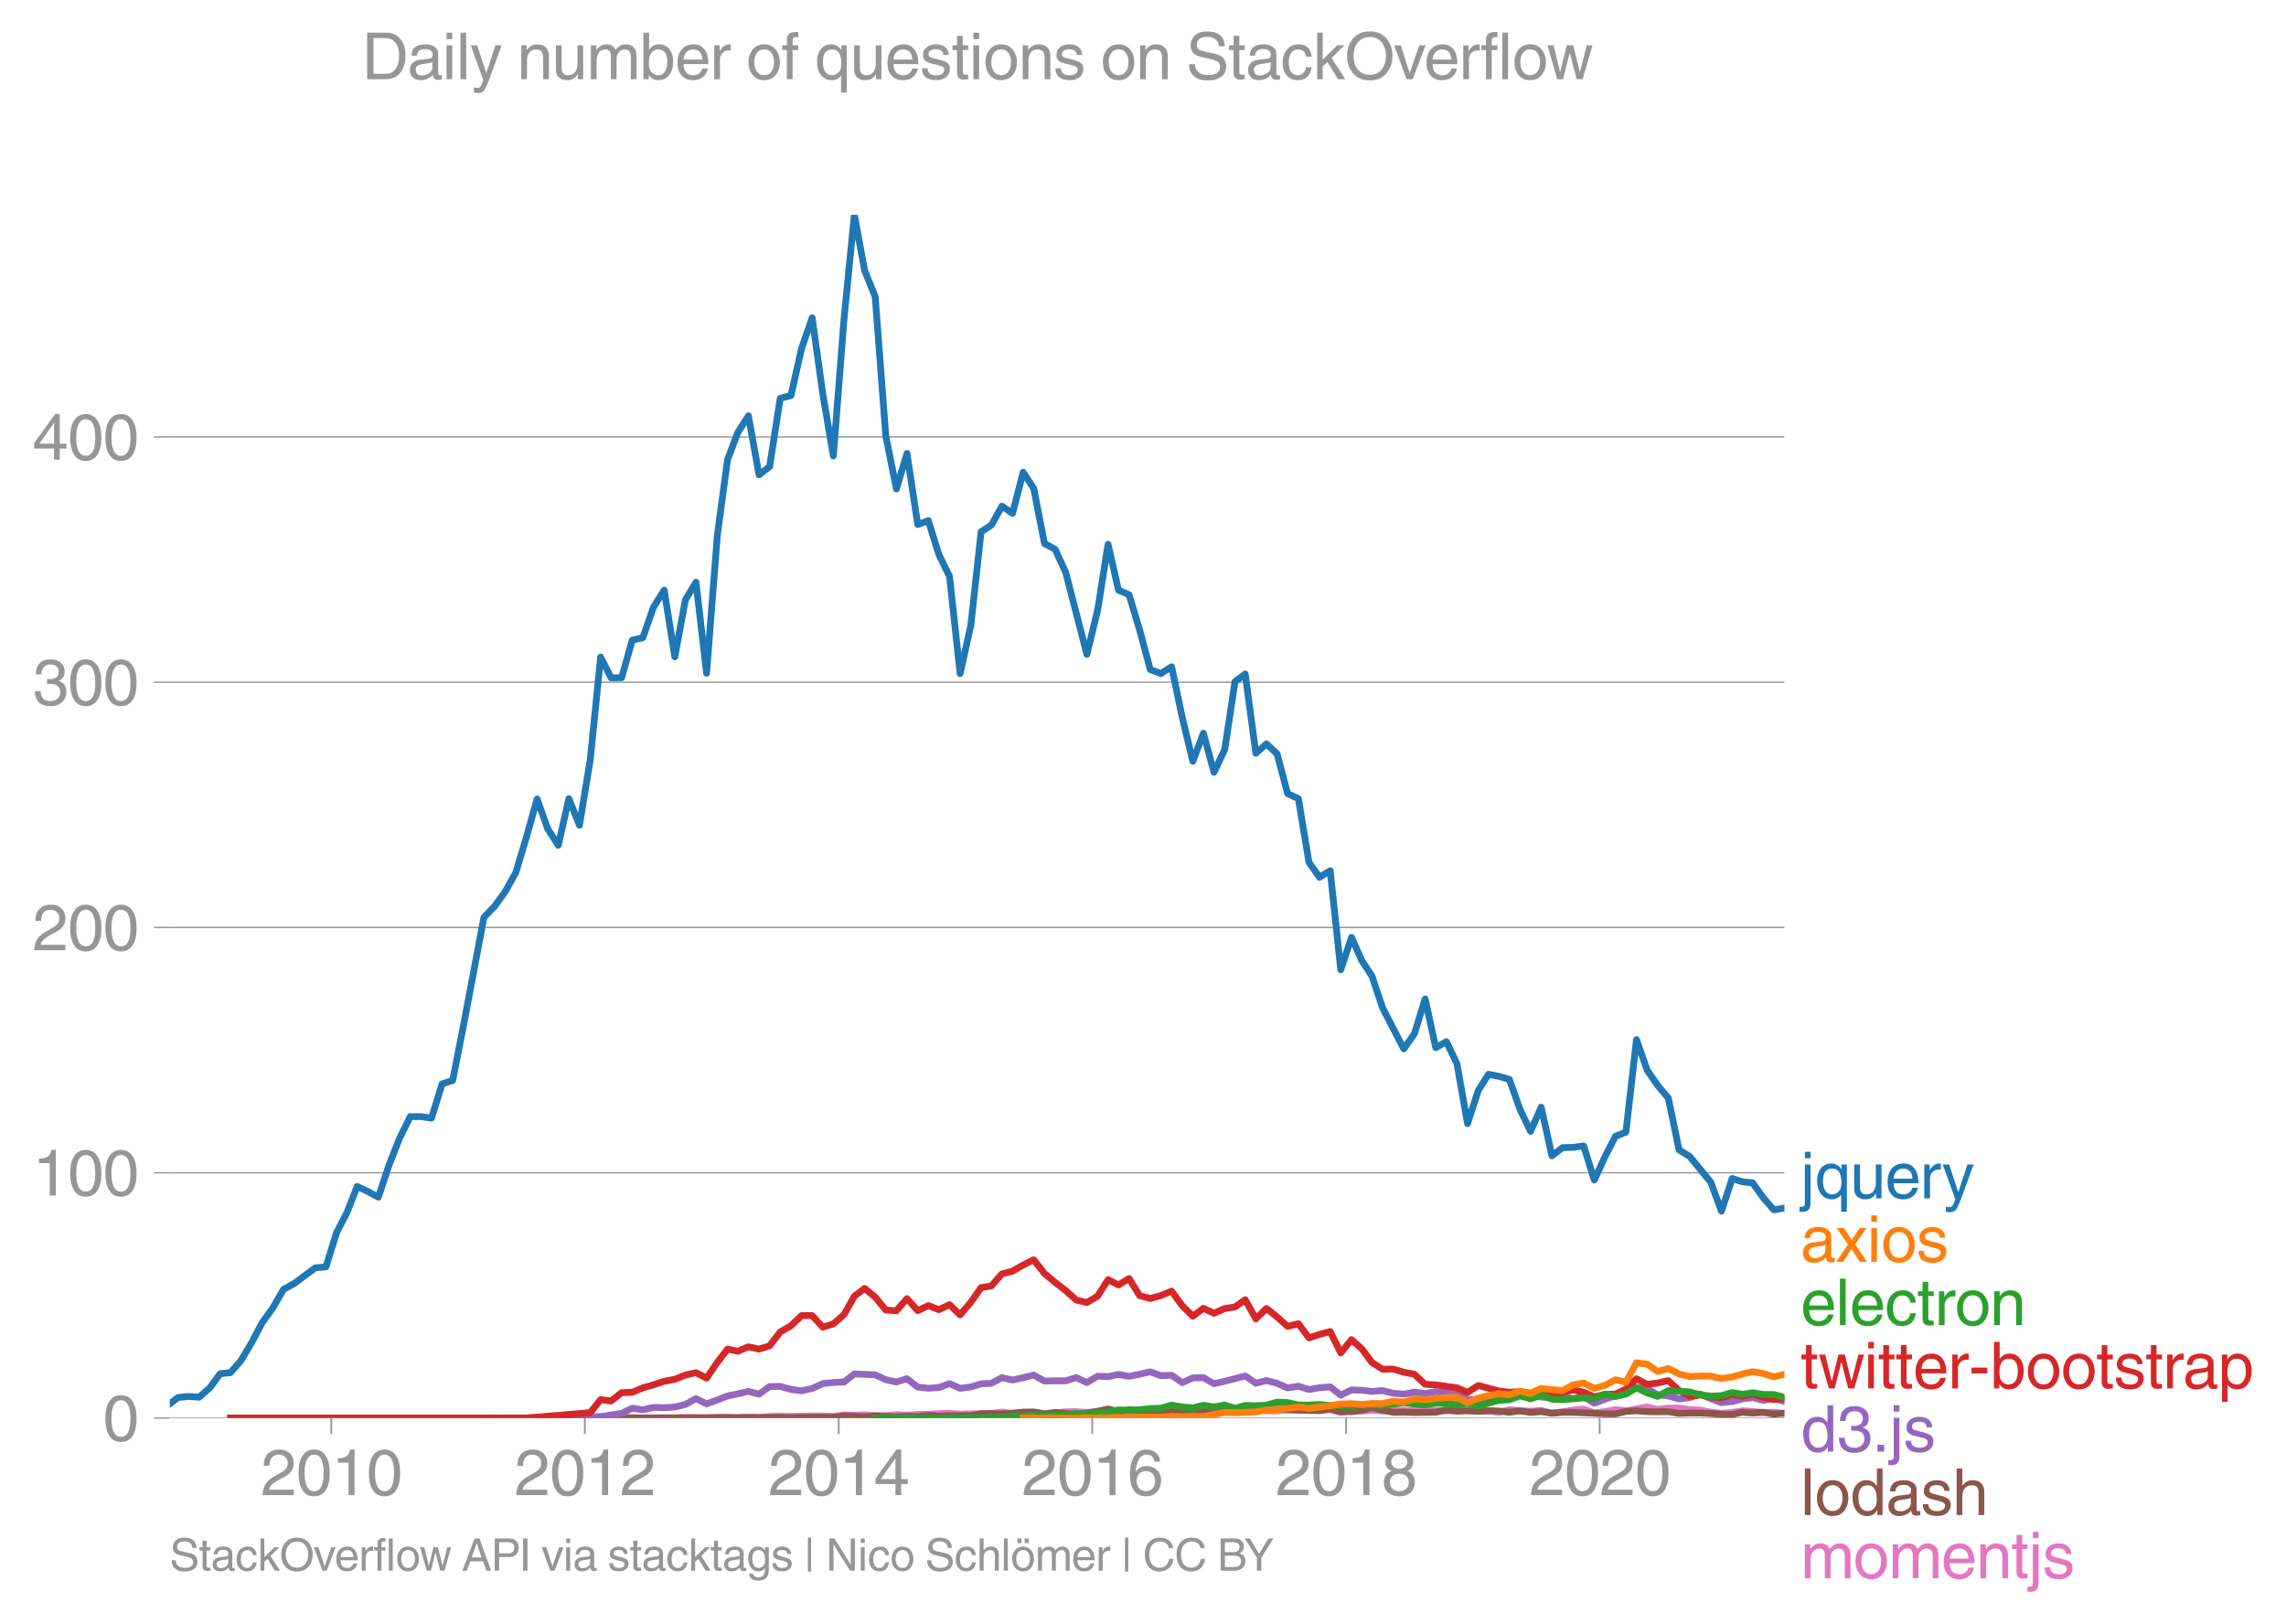 <svg height="478.947" viewBox="0 0 505.611 359.21" width="674.147" xmlns="http://www.w3.org/2000/svg" xmlns:xlink="http://www.w3.org/1999/xlink"><defs><style>*{stroke-linecap:butt;stroke-linejoin:round}</style></defs><g id="figure_1"><path d="M0 359.21h505.61V0H0z" style="fill:none" id="patch_1"/><g id="axes_1"><path d="M37.556 313.628h357.12V47.516H37.556z" style="fill:none" id="patch_2"/><path clip-path="url(#p93a9fd2df6)" d="m109.38 313.628 2.342-.017 2.343.017h9.412l2.341-.018 2.343.018h6.989l2.344-.036 2.343-.069 2.343.07 2.343-.017 2.381-.018 2.343-.002 2.345-.068 2.341-.004 2.343.04 2.381-.07 2.266-.02 2.265.142 2.344-.147 2.343.007 2.343-.133 2.343-.06 2.381.035 2.343-.066 2.345-.021 2.341.003 2.343.05 2.381-.298 2.266.082 2.265-.1 2.344.14 2.343.018 2.343-.2 2.343.112 2.381-.175 2.343-.008 2.345-.167 2.341-.068 2.343.19 2.381-.07 2.266-.021 2.265-.066 2.344-.305 2.343.34 2.343-.159 2.343.02 2.381.174 2.343-.158 2.345-.28 2.341-.027 2.343.15 2.381-.105 2.305.168 2.303-.168 2.344-.172 2.343.207 2.343.046 2.343-.256 2.381-.052 2.343.091 2.345-.126 2.34-.127 2.344.6 2.381-.49 2.266-.254 2.265.13 2.344-.148 2.343.341 2.343.02 2.343-.422 2.381.28 2.343-.11 2.345.162 2.34-.217 2.344.672 2.381-.49 2.266.111 2.265-.146 2.344.16 2.343-.142 2.343-.02 2.343.125 2.381-.228 2.343.157 2.345.088 2.341-.106 2.343-.034 2.381.21 2.266-.064 2.265.344 2.344-.62 2.343.235 2.343.091 2.343-.16 2.381.612 2.343-.289 2.345-.411 2.341-.186 2.343.798 2.381-.262 2.305-.435 2.303.242 2.344-.379 2.343-.46 2.343.55 2.343-.288 2.381-.035 2.343.36 2.345.13 2.34.43 2.344.252 2.381-.192 2.266-.346 2.265.136 2.344.24 2.343-.065 2.343.283" style="fill:none;stroke:#e377c2;stroke-linecap:square;stroke-width:1.5" id="line2d_1"/><g id="matplotlib.axis_1"><g id="xtick_1"><g id="line2d_2"><defs><path d="M0 0v3.5" id="m2c1b2563d0" style="stroke:#969696;stroke-width:.4"/></defs><use style="fill:#969696;stroke:#969696;stroke-width:.4" x="73.276" xlink:href="#m2c1b2563d0" y="313.628"/></g><g style="fill:#969696" transform="matrix(.14 0 0 -.14 57.705 330.678)" id="text_1"><defs><path d="M281 2888q0 793 409 1202 410 410 1148 410 618 0 1012-375t394-969q0-462-227-780-226-317-667-557l-775-425q-684-375-775-863h2444V0H166q25 634 275 1056t781 728l806 469q322 185 469 383t147 545q0 344-241 578-240 235-650 235-453 0-678-299-225-298-231-807H281z" id="HelveticaWorld-Regular-32" transform="scale(.016)"/><path d="M2719 2188q0 903-239 1354-239 452-702 452-453 0-697-452-243-451-243-1354 0-875 240-1340 241-464 700-464 463 0 702 448 239 449 239 1356zm603 0q0-1107-400-1709-400-601-1144-601-772 0-1156 623-384 624-384 1687 0 1090 393 1701 394 611 1147 611 744 0 1144-608t400-1704z" id="HelveticaWorld-Regular-30" transform="scale(.016)"/><path d="M2297 0h-600v3194H647v447q550 18 818 176 269 158 391 683h441V0z" id="HelveticaWorld-Regular-31" transform="scale(.016)"/></defs><use xlink:href="#HelveticaWorld-Regular-32"/><use x="55.615" xlink:href="#HelveticaWorld-Regular-30"/><use x="111.23" xlink:href="#HelveticaWorld-Regular-31"/><use x="166.846" xlink:href="#HelveticaWorld-Regular-30"/></g></g><g id="xtick_2"><use style="fill:#969696;stroke:#969696;stroke-width:.4" x="129.352" xlink:href="#m2c1b2563d0" y="313.628" id="line2d_3"/><g style="fill:#969696" transform="matrix(.14 0 0 -.14 113.781 330.678)" id="text_2"><use xlink:href="#HelveticaWorld-Regular-32"/><use x="55.615" xlink:href="#HelveticaWorld-Regular-30"/><use x="111.23" xlink:href="#HelveticaWorld-Regular-31"/><use x="166.846" xlink:href="#HelveticaWorld-Regular-32"/></g></g><g id="xtick_3"><use style="fill:#969696;stroke:#969696;stroke-width:.4" x="185.505" xlink:href="#m2c1b2563d0" y="313.628" id="line2d_4"/><g style="fill:#969696" transform="matrix(.14 0 0 -.14 169.934 330.678)" id="text_3"><defs><path d="M678 1581h1447v2041h-12L678 1581zm2010-487V0h-563v1094H159v550l2063 2856h466V1581h659v-487h-659z" id="HelveticaWorld-Regular-34" transform="scale(.016)"/></defs><use xlink:href="#HelveticaWorld-Regular-32"/><use x="55.615" xlink:href="#HelveticaWorld-Regular-30"/><use x="111.23" xlink:href="#HelveticaWorld-Regular-31"/><use x="166.846" xlink:href="#HelveticaWorld-Regular-34"/></g></g><g id="xtick_4"><use style="fill:#969696;stroke:#969696;stroke-width:.4" x="241.581" xlink:href="#m2c1b2563d0" y="313.628" id="line2d_5"/><g style="fill:#969696" transform="matrix(.14 0 0 -.14 226.01 330.678)" id="text_4"><defs><path d="M903 1381q0-440 262-719 263-278 685-278 403 0 642 284 239 285 239 748 0 403-236 675t-670 272q-422 0-672-266t-250-716zm1766 1922q-63 344-255 517-192 174-520 174-519 0-791-507-272-506-278-1159l13-12q359 553 1068 553 566 0 988-375t422-1053q0-672-400-1118-400-445-1078-445-782 0-1188 556-406 557-406 1660 0 1062 415 1734 416 672 1247 672 538 0 910-321 372-320 403-876h-550z" id="HelveticaWorld-Regular-36" transform="scale(.016)"/></defs><use xlink:href="#HelveticaWorld-Regular-32"/><use x="55.615" xlink:href="#HelveticaWorld-Regular-30"/><use x="111.23" xlink:href="#HelveticaWorld-Regular-31"/><use x="166.846" xlink:href="#HelveticaWorld-Regular-36"/></g></g><g id="xtick_5"><use style="fill:#969696;stroke:#969696;stroke-width:.4" x="297.733" xlink:href="#m2c1b2563d0" y="313.628" id="line2d_6"/><g style="fill:#969696" transform="matrix(.14 0 0 -.14 282.163 330.678)" id="text_5"><defs><path d="M1766 2597q347 0 573 198 227 199 227 527 0 294-218 483-217 189-620 189-359 0-555-199-195-198-195-504 0-328 244-511t544-183zm6-484q-434 0-681-241t-247-591q0-403 250-650t712-247q410 0 655 247t245 657q0 350-245 587-245 238-689 238zm1378 1228q0-678-578-947 397-178 567-471 170-292 170-623 0-641-413-1032-412-390-1112-390-612 0-1076 336T244 1306q0 763 762 1082-609 243-609 875 0 531 361 884t1001 353q641 0 1016-333t375-826z" id="HelveticaWorld-Regular-38" transform="scale(.016)"/></defs><use xlink:href="#HelveticaWorld-Regular-32"/><use x="55.615" xlink:href="#HelveticaWorld-Regular-30"/><use x="111.23" xlink:href="#HelveticaWorld-Regular-31"/><use x="166.846" xlink:href="#HelveticaWorld-Regular-38"/></g></g><g id="xtick_6"><use style="fill:#969696;stroke:#969696;stroke-width:.4" x="353.81" xlink:href="#m2c1b2563d0" y="313.628" id="line2d_7"/><g style="fill:#969696" transform="matrix(.14 0 0 -.14 338.239 330.678)" id="text_6"><use xlink:href="#HelveticaWorld-Regular-32"/><use x="55.615" xlink:href="#HelveticaWorld-Regular-30"/><use x="111.23" xlink:href="#HelveticaWorld-Regular-32"/><use x="166.846" xlink:href="#HelveticaWorld-Regular-30"/></g></g></g><g id="matplotlib.axis_2"><g id="ytick_1"><path clip-path="url(#p93a9fd2df6)" d="M37.556 313.628h357.12" style="fill:none;stroke:#969696;stroke-linecap:square;stroke-width:.3" id="line2d_8"/><g id="line2d_9"><defs><path d="M0 0h-3.5" id="m4deb9cdf48" style="stroke:#969696;stroke-width:.3"/></defs><use style="fill:#969696;stroke:#969696;stroke-width:.3" x="37.556" xlink:href="#m4deb9cdf48" y="313.628"/></g><use xlink:href="#HelveticaWorld-Regular-30" style="fill:#969696" transform="matrix(.14 0 0 -.14 22.77 318.653)" id="text_7"/></g><g id="ytick_2"><path clip-path="url(#p93a9fd2df6)" d="M37.556 259.383h357.12" style="fill:none;stroke:#969696;stroke-linecap:square;stroke-width:.3" id="line2d_10"/><use style="fill:#969696;stroke:#969696;stroke-width:.3" x="37.556" xlink:href="#m4deb9cdf48" y="259.383" id="line2d_11"/><g style="fill:#969696" transform="matrix(.14 0 0 -.14 7.2 264.408)" id="text_8"><use xlink:href="#HelveticaWorld-Regular-31"/><use x="55.615" xlink:href="#HelveticaWorld-Regular-30"/><use x="111.23" xlink:href="#HelveticaWorld-Regular-30"/></g></g><g id="ytick_3"><path clip-path="url(#p93a9fd2df6)" d="M37.556 205.138h357.12" style="fill:none;stroke:#969696;stroke-linecap:square;stroke-width:.3" id="line2d_12"/><use style="fill:#969696;stroke:#969696;stroke-width:.3" x="37.556" xlink:href="#m4deb9cdf48" y="205.138" id="line2d_13"/><g style="fill:#969696" transform="matrix(.14 0 0 -.14 7.2 210.162)" id="text_9"><use xlink:href="#HelveticaWorld-Regular-32"/><use x="55.615" xlink:href="#HelveticaWorld-Regular-30"/><use x="111.23" xlink:href="#HelveticaWorld-Regular-30"/></g></g><g id="ytick_4"><path clip-path="url(#p93a9fd2df6)" d="M37.556 150.892h357.12" style="fill:none;stroke:#969696;stroke-linecap:square;stroke-width:.3" id="line2d_14"/><use style="fill:#969696;stroke:#969696;stroke-width:.3" x="37.556" xlink:href="#m4deb9cdf48" y="150.892" id="line2d_15"/><g style="fill:#969696" transform="matrix(.14 0 0 -.14 7.2 155.917)" id="text_10"><defs><path d="M1434 2559q141-12 294-12 397 0 626 183 230 183 230 554 0 300-214 505t-617 205q-447 0-655-263-207-262-220-703H325q0 703 369 1087 369 385 1084 385 635 0 1013-327 378-326 378-857 0-685-578-928v-13q750-256 750-1050 0-634-422-1041-422-406-1197-406-634 0-1044 333-409 333-459 1164h581q13-519 256-755 244-236 703-236 444 0 713 247t269 622q0 410-257 619-256 209-793 209-128 0-257-6v484z" id="HelveticaWorld-Regular-33" transform="scale(.016)"/></defs><use xlink:href="#HelveticaWorld-Regular-33"/><use x="55.615" xlink:href="#HelveticaWorld-Regular-30"/><use x="111.23" xlink:href="#HelveticaWorld-Regular-30"/></g></g><g id="ytick_5"><path clip-path="url(#p93a9fd2df6)" d="M37.556 96.647h357.12" style="fill:none;stroke:#969696;stroke-linecap:square;stroke-width:.3" id="line2d_16"/><use style="fill:#969696;stroke:#969696;stroke-width:.3" x="37.556" xlink:href="#m4deb9cdf48" y="96.647" id="line2d_17"/><g style="fill:#969696" transform="matrix(.14 0 0 -.14 7.2 101.672)" id="text_11"><use xlink:href="#HelveticaWorld-Regular-34"/><use x="55.615" xlink:href="#HelveticaWorld-Regular-30"/><use x="111.23" xlink:href="#HelveticaWorld-Regular-30"/></g></g></g><path clip-path="url(#p93a9fd2df6)" d="m125.818 313.628 2.343-.017h2.381l2.305.017h16.4l2.345-.017 2.341.017 2.343-.017 2.381-.053 2.266-.007 2.265-.01 2.344-.021 2.343.09 2.343-.108 2.343.021 2.381.018 2.343-.04 2.345.005 2.341-.04 2.343.022 2.381-.332 2.266.104 2.265.123 2.344-.207 2.343.137 2.343.026 2.343-.096 2.381.053 2.343-.246 2.345.158 2.341-.086 2.343.034 2.381-.053 2.266-.424 2.265-.048 2.344.13 2.343-.2 2.343-.235 2.343-.045 2.381.437 2.343-.32 2.345.215 2.341.256 2.343-.29 2.381-.456 2.305-.496 2.303.584 2.344-.409 2.343.234 2.343-.162 2.343.337 2.381-.193 2.343.11 2.345-.162 2.34-.11 2.344.162 2.381.193 2.266-.462 2.265-.046 2.344.171 2.343-.1 2.343-.099 2.343.168h2.381l2.343.104 2.345.036 2.34-.38 2.344.59 2.381.035 2.266-.285 2.265-.625 2.344.592 2.343.458 2.343-.042 2.343.095 2.381-.035 2.343-.042 2.345-.5 2.341.283 2.343-.091 2.381.122 2.266-.138 2.265.068 2.344.275 2.343-.327 2.343.363 2.343-.188 2.381.367 2.343-.215 2.345.023 2.341.085 2.343.125 2.381.105 2.305.01 2.303-.535 2.344-.139 2.343.191 2.343.026 2.343-.026 2.381.385 2.343-.088h2.345l2.34.109 2.344.172 2.381.035 2.266-.491 2.265.193 2.344-.18 2.343.408 2.343-.228" style="fill:none;stroke:#8c564b;stroke-linecap:square;stroke-width:1.5" id="line2d_18"/><path clip-path="url(#p93a9fd2df6)" d="m107.035 313.628 2.344-.018 2.343.018 2.343-.018h2.343l2.381-.07 2.343-.02 2.345-.032 2.341-.095 2.343-.062 2.381.017 2.305-.038 2.303-.364 2.344-.348 2.343-1.14 2.343.362 2.343-.554 2.381.07 2.343-.13 2.345-.587 2.341-1.276 2.343 1.153 2.381-.857 2.266-.893 2.265-.472 2.344-.54 2.343.61 2.343-1.677 2.343-.038 2.381.682 2.343.278 2.345-.488 2.341-1.067 2.343-.263 2.381-.122 2.266-1.766 2.265.086 2.344.112 2.343 1.06 2.343.531 2.343-.74 2.381 1.854 2.343.26 2.345-.155 2.341-.875 2.343 1.05 2.381-.315 2.266-.678 2.265-.127 2.344-1.25 2.343.533 2.343-.515 2.343-.587 2.381 1.33 2.343-.056 2.345.003 2.341-.726 2.343 1.11 2.381-1.416 2.305.11 2.303-.495 2.344.438 2.343-.49 2.343-.523 2.343.855 2.381-.088 2.343 1.62 2.345-1.042 2.34-.061 2.344 1.338 2.381-.525 2.266-.599 2.265-.59 2.344 1.605 2.343-.591 2.343.61 2.343 1.035 2.381-.385 2.343.724 2.345-.392 2.34-.187 2.344 1.832 2.381-1.155 2.266.07 2.265.263 2.344-.196 2.343.598 2.343.197 2.343-.424 2.381.297 2.343-.415 2.345.188 2.341.264 2.343 1.24 2.381.106 2.266-.451 2.265.276 2.344-.502 2.343-.776 2.343.613 2.343.192 2.381.298 2.343-.4 2.345.487 2.341-.414 2.343 1.429 2.381-.892 2.305-.793 2.303-.87 2.344-.953 2.343.288 2.343 1.339 2.343.271 2.381.665 2.343-.285 2.345-.782 2.34 1.017 2.344.855 2.381-.227 2.266-.584 2.265-.291 2.344.627 2.343-.505 2.343.74" style="fill:none;stroke:#9467bd;stroke-linecap:square;stroke-width:1.5" id="line2d_19"/><g style="fill:#1f77b4" transform="matrix(.14 0 0 -.14 398.247 265.043)" id="text_12"><defs><path d="M984 3956H422v638h562v-638zm0-4450q0-478-227-664-226-186-629-186-115 0-237 19v487H38q237 0 310 71 74 70 74 339v3775h562V-494z" id="HelveticaWorld-Regular-6a" transform="scale(.016)"/><path d="M2656 1516q0 712-224 1067-223 355-679 355-440 0-678-288-237-287-237-966 0-603 240-948 241-345 663-345 372 0 643 281 272 281 272 844zm538-2841h-563V353h-12Q2297-97 1728-97q-703 0-1088 522-384 522-384 1347 0 731 378 1201 379 471 1016 471 634 0 1000-569h13v472h531v-4672z" id="HelveticaWorld-Regular-71" transform="scale(.016)"/><path d="M391 3347h562V1125q0-369 167-552 168-182 480-182 434 0 678 307 244 308 244 805v1844h562V0h-531v488l-12 12Q2222-97 1478-97q-481 0-784 262-303 263-303 776v2406z" id="HelveticaWorld-Regular-75" transform="scale(.016)"/><path d="M2719 1941q-44 543-288 770-243 227-647 227-409 0-661-288-251-287-267-709h1863zm537-891q-93-519-509-859-366-288-963-294-703 6-1116 461-412 455-412 1223 0 882 425 1372 425 491 1182 491 678 0 1059-507 381-506 381-1446H856q0-525 244-813 244-287 731-287 344 0 591 207 247 208 272 452h562z" id="HelveticaWorld-Regular-65" transform="scale(.016)"/><path d="M984 0H422v3347h531v-556h13q365 653 940 653 91 0 147-19v-584h-209q-378 0-619-257-241-256-241-637V0z" id="HelveticaWorld-Regular-72" transform="scale(.016)"/><path d="M2497 3347h612L1913 63q-32-88-63-166-272-725-469-995-197-271-637-271-231 0-378 50v513q159-57 350-57 206 0 301 130 96 130 283 636L56 3347h635l897-2725h12l897 2725z" id="HelveticaWorld-Regular-79" transform="scale(.016)"/></defs><use xlink:href="#HelveticaWorld-Regular-6a"/><use x="22.021" xlink:href="#HelveticaWorld-Regular-71"/><use x="78.516" xlink:href="#HelveticaWorld-Regular-75"/><use x="133.301" xlink:href="#HelveticaWorld-Regular-65"/><use x="188.721" xlink:href="#HelveticaWorld-Regular-72"/><use x="223.664" xlink:href="#HelveticaWorld-Regular-79"/></g><g style="fill:#ff7f0e" transform="matrix(.14 0 0 -.14 398.247 279.09)" id="text_13"><defs><path d="M2456 1709q-62-65-245-106-183-40-683-106-369-44-542-182-173-137-173-362 0-275 146-428 147-153 469-153 403 0 715 229 313 230 313 558v550zM397 2328q19 566 367 841 349 275 1014 275 531 0 890-241 360-240 360-694V581q0-197 178-197 72 0 185 25V0q-153-63-319-63-288 0-429 123-140 124-146 387Q2016-97 1288-97q-475 0-763 269-287 269-287 700 0 441 250 712 250 272 728 329l993 121q269 41 269 397 0 263-195 403-195 141-592 141-353 0-543-156-189-156-226-491H397z" id="HelveticaWorld-Regular-61" transform="scale(.016)"/><path d="M3138 0h-725l-825 1259L781 0H72l1169 1722L128 3347h716l775-1178 781 1178h684L1959 1722 3138 0z" id="HelveticaWorld-Regular-78" transform="scale(.016)"/><path d="M422 3956v638h562v-638H422zM984 0H422v3347h562V0z" id="HelveticaWorld-Regular-69" transform="scale(.016)"/><path d="M813 1678q0-559 253-920t718-361q482 0 732 378t250 903q0 531-250 901-250 371-732 371-446 0-709-349-262-348-262-923zm-575 0q0 747 415 1256 416 510 1131 510 732 0 1144-516 413-515 413-1250 0-737-410-1256Q2522-97 1784-97q-709 0-1128 503-418 503-418 1272z" id="HelveticaWorld-Regular-6f" transform="scale(.016)"/><path d="M2309 2394q-12 300-214 431-201 131-579 131-275 0-471-122-195-121-195-350 0-181 115-267 116-86 501-183l556-140q506-128 723-327 218-198 218-554 0-494-361-802T1638-97Q934-97 573 195q-360 293-367 880h544q13-347 230-516 217-168 651-168 353 0 561 140 208 141 208 391 0 178-135 284-134 107-531 197l-653 160q-397 100-586 298t-189 514q0 494 353 781 354 288 922 288 607 0 930-296 323-295 342-754h-544z" id="HelveticaWorld-Regular-73" transform="scale(.016)"/></defs><use xlink:href="#HelveticaWorld-Regular-61"/><use x="54.932" xlink:href="#HelveticaWorld-Regular-78"/><use x="104.932" xlink:href="#HelveticaWorld-Regular-69"/><use x="126.953" xlink:href="#HelveticaWorld-Regular-6f"/><use x="182.861" xlink:href="#HelveticaWorld-Regular-73"/></g><g style="fill:#2ca02c" transform="matrix(.14 0 0 -.14 398.247 293.09)" id="text_14"><defs><path d="M984 0H422v4594h562V0z" id="HelveticaWorld-Regular-6c" transform="scale(.016)"/><path d="M2534 2222q-121 716-793 716-416 0-669-333t-253-927q0-647 234-967 235-320 681-320 300 0 519 220t281 573h544q-84-621-439-951T1722-97q-659 0-1081 451-422 452-422 1227 0 850 422 1356 422 507 1184 507 556 0 886-333t367-889h-544z" id="HelveticaWorld-Regular-63" transform="scale(.016)"/><path d="M1100 2881V703q0-128 70-195 71-67 252-67h216V0q-307-44-422-44-353 0-516 169-162 169-162 547v2209H84v466h454v934h562v-934h538v-466h-538z" id="HelveticaWorld-Regular-74" transform="scale(.016)"/><path d="M3150 0h-566v2059q0 475-166 677-165 202-549 202-378 0-632-288-253-287-253-825V0H422v3347h531v-472h13q397 569 1012 569 569 0 870-302 302-301 302-864V0z" id="HelveticaWorld-Regular-6e" transform="scale(.016)"/></defs><use xlink:href="#HelveticaWorld-Regular-65"/><use x="55.42" xlink:href="#HelveticaWorld-Regular-6c"/><use x="77.441" xlink:href="#HelveticaWorld-Regular-65"/><use x="132.861" xlink:href="#HelveticaWorld-Regular-63"/><use x="184.131" xlink:href="#HelveticaWorld-Regular-74"/><use x="211.816" xlink:href="#HelveticaWorld-Regular-72"/><use x="243.385" xlink:href="#HelveticaWorld-Regular-6f"/><use x="299.293" xlink:href="#HelveticaWorld-Regular-6e"/></g><g style="fill:#d62728" transform="matrix(.14 0 0 -.14 398.247 307.09)" id="text_15"><defs><path d="M1638 0h-575L97 3347h606l641-2631h12l647 2631h635l653-2631h12l678 2631h557L3572 0h-591l-678 2591h-12L1638 0z" id="HelveticaWorld-Regular-77" transform="scale(.016)"/><path d="M1850 1484H281v575h1569v-575z" id="HelveticaWorld-Regular-2d" transform="scale(.016)"/><path d="M2778 1684q0 672-238 963-237 291-677 291-447-7-676-349-228-342-228-989 0-659 275-934t641-275q416 0 659 342 244 342 244 951zM422 0v4594h562V2925h13q359 519 969 519 625 0 1009-464t384-1208q0-838-388-1354Q2584-97 1888-97q-613 0-922 513h-13V0H422z" id="HelveticaWorld-Regular-62" transform="scale(.016)"/><path d="M959 1516q0-538 262-832 263-293 654-293 428 0 665 348 238 349 238 945 0 654-228 954t-687 300q-447 0-676-352-228-352-228-1070zM422 3347h531v-472h13q359 569 1000 569 647 0 1020-471 373-470 373-1201 0-819-381-1344T1888-97q-582 0-891 450h-13v-1678H422v4672z" id="HelveticaWorld-Regular-70" transform="scale(.016)"/></defs><use xlink:href="#HelveticaWorld-Regular-74"/><use x="27.686" xlink:href="#HelveticaWorld-Regular-77"/><use x="100.098" xlink:href="#HelveticaWorld-Regular-69"/><use x="122.119" xlink:href="#HelveticaWorld-Regular-74"/><use x="149.805" xlink:href="#HelveticaWorld-Regular-74"/><use x="177.49" xlink:href="#HelveticaWorld-Regular-65"/><use x="232.91" xlink:href="#HelveticaWorld-Regular-72"/><use x="265.479" xlink:href="#HelveticaWorld-Regular-2d"/><use x="298.779" xlink:href="#HelveticaWorld-Regular-62"/><use x="355.273" xlink:href="#HelveticaWorld-Regular-6f"/><use x="411.182" xlink:href="#HelveticaWorld-Regular-6f"/><use x="467.09" xlink:href="#HelveticaWorld-Regular-74"/><use x="494.775" xlink:href="#HelveticaWorld-Regular-73"/><use x="544.775" xlink:href="#HelveticaWorld-Regular-74"/><use x="572.461" xlink:href="#HelveticaWorld-Regular-72"/><use x="604.029" xlink:href="#HelveticaWorld-Regular-61"/><use x="658.961" xlink:href="#HelveticaWorld-Regular-70"/></g><g style="fill:#9467bd" transform="matrix(.14 0 0 -.14 398.247 321.07)" id="text_16"><defs><path d="M838 1684q0-621 246-957 247-336 657-336 390 0 652 287 263 288 263 838 0 706-224 1064-223 358-679 358-434 0-675-285-240-284-240-969zM3225 0h-531v459h-13Q2363-97 1716-97q-697 0-1079 531-381 532-381 1338 0 744 378 1208 379 464 1016 464 628 0 1000-569l13 38v1681h562V0z" id="HelveticaWorld-Regular-64" transform="scale(.016)"/><path d="M1222 0H556v678h666V0z" id="HelveticaWorld-Regular-2e" transform="scale(.016)"/></defs><use xlink:href="#HelveticaWorld-Regular-64"/><use x="56.982" xlink:href="#HelveticaWorld-Regular-33"/><use x="112.598" xlink:href="#HelveticaWorld-Regular-2e"/><use x="140.381" xlink:href="#HelveticaWorld-Regular-6a"/><use x="162.402" xlink:href="#HelveticaWorld-Regular-73"/></g><g style="fill:#8c564b" transform="matrix(.14 0 0 -.14 398.247 335.09)" id="text_17"><defs><path d="M3150 0h-566v2188q0 403-156 576-156 174-509 174-435 0-685-282-250-281-250-831V0H422v4594h562V2900h13q384 544 981 544 550 0 861-288 311-287 311-878V0z" id="HelveticaWorld-Regular-68" transform="scale(.016)"/></defs><use xlink:href="#HelveticaWorld-Regular-6c"/><use x="22.021" xlink:href="#HelveticaWorld-Regular-6f"/><use x="77.93" xlink:href="#HelveticaWorld-Regular-64"/><use x="134.912" xlink:href="#HelveticaWorld-Regular-61"/><use x="189.844" xlink:href="#HelveticaWorld-Regular-73"/><use x="239.844" xlink:href="#HelveticaWorld-Regular-68"/></g><g style="fill:#e377c2" transform="matrix(.14 0 0 -.14 398.247 349.07)" id="text_18"><defs><path d="M422 3347h531v-472h13q378 569 1012 569 628 0 891-544 240 294 465 419t557 125q434 0 735-285 302-284 302-843V0h-562v2163q0 390-147 582-147 193-475 193-331 0-560-269-228-269-228-628V0h-562v2316q0 290-135 456-134 166-390 166-403 0-644-300t-241-813V0H422v3347z" id="HelveticaWorld-Regular-6d" transform="scale(.016)"/></defs><use xlink:href="#HelveticaWorld-Regular-6d"/><use x="83.008" xlink:href="#HelveticaWorld-Regular-6f"/><use x="138.916" xlink:href="#HelveticaWorld-Regular-6d"/><use x="221.924" xlink:href="#HelveticaWorld-Regular-65"/><use x="277.344" xlink:href="#HelveticaWorld-Regular-6e"/><use x="332.52" xlink:href="#HelveticaWorld-Regular-74"/><use x="360.205" xlink:href="#HelveticaWorld-Regular-6a"/><use x="382.227" xlink:href="#HelveticaWorld-Regular-73"/></g><g style="fill:#969696" transform="matrix(.097 0 0 -.097 37.556 347.399)" id="text_19"><defs><path d="M3225 3250q-19 438-327 686-307 248-810 248-507 0-779-208-271-207-271-598 0-209 118-359 119-150 425-222l1313-300q531-116 787-440 257-323 257-788 0-681-500-1036T2138-122q-610 0-962 156-351 157-623 497-272 341-272 953h582q0-512 340-794 341-281 928-281 569 0 886 202t317 573q0 338-189 505t-739 295l-990 232q-494 112-738 392t-244 689q0 619 417 1019 418 400 1165 400 843 0 1301-352 458-351 492-1114h-584z" id="HelveticaWorld-Regular-53" transform="scale(.016)"/><path d="M3200 0h-722L1434 1691l-468-422V0H422v4594h544V1931l1440 1416h716L1844 2100 3200 0z" id="HelveticaWorld-Regular-6b" transform="scale(.016)"/><path d="M4091 2297q0 806-427 1337-426 532-1173 532-738 0-1169-532-431-531-431-1337 0-831 437-1350 438-519 1163-519 709 0 1154 506 446 507 446 1363zm637 0q0-1028-594-1724-593-695-1643-695-1057 0-1649 695-592 696-592 1724 0 1031 592 1725t1649 694q1081 0 1659-707 578-706 578-1712z" id="HelveticaWorld-Regular-4f" transform="scale(.016)"/><path d="M2522 3347h616L1863 0h-604L38 3347h653l872-2725h12l947 2725z" id="HelveticaWorld-Regular-76" transform="scale(.016)"/><path d="M1100 2881V0H538v2881H78v466h460v575q0 378 229 557 230 180 642 180 141 0 254-12v-506q-100 12-229 12-187 0-261-92-73-92-73-298v-416h563v-466h-563z" id="HelveticaWorld-Regular-66" transform="scale(.016)"/><path d="m2816 1888-678 2021h-13l-737-2021h1428zm-1619-550L716 0H78l1728 4594h703L4172 0h-678l-453 1338H1197z" id="HelveticaWorld-Regular-41" transform="scale(.016)"/><path d="M1141 2472h1234q466 0 700 204 234 205 234 621 0 372-225 569t-684 197H1141V2472zm0-2472H519v4594h2065q616 0 991-358t375-933q0-597-363-980-362-382-1003-382H1141V0z" id="HelveticaWorld-Regular-50" transform="scale(.016)"/><path d="M1141 0H519v4594h622V0z" id="HelveticaWorld-Regular-49" transform="scale(.016)"/><path d="M831 1684q0-615 244-954t659-339q404 0 660 293 256 294 256 832 0 706-224 1064-223 358-679 358-459 0-688-305-228-305-228-949zM3188 191q0-807-388-1203-387-397-1169-397-562 0-895 259T353-409h563q43-244 226-388t530-144q472 0 712 254 241 253 241 821v238h-12Q2297-97 1722-97q-716 0-1094 528T250 1772q0 744 381 1208 382 464 1013 464 634 0 1000-569h12v472h532V191z" id="HelveticaWorld-Regular-67" transform="scale(.016)"/><path d="M603 4716h466V-122H603v4838z" id="HelveticaWorld-Regular-7c" transform="scale(.016)"/><path d="M3559 4594h600V0h-690L1125 3713h-12V0H519v4594h728L3547 884h12v3710z" id="HelveticaWorld-Regular-4e" transform="scale(.016)"/><path d="M813 1678q0-559 253-920t718-361q482 0 732 378t250 903q0 531-250 901-250 371-732 371-446 0-709-349-262-348-262-923zm-575 0q0 747 415 1256 416 510 1131 510 732 0 1144-516 413-515 413-1250 0-737-410-1256Q2522-97 1784-97q-709 0-1128 503-418 503-418 1272zm2351 2266h-575v650h575v-650zm-1038 0H976v650h575v-650z" id="HelveticaWorld-Regular-f6" transform="scale(.016)"/><path d="M3713 3213q-104 468-434 710-329 243-854 243-678 0-1091-493-412-492-412-1329 0-969 390-1443 391-473 1132-473 487 0 838 323 352 324 474 940h603q-121-885-671-1349T2350-122q-941 0-1505 647T281 2322q0 1109 589 1751 589 643 1555 643 800 0 1297-413 497-412 591-1090h-600z" id="HelveticaWorld-Regular-43" transform="scale(.016)"/><path d="M519 4594h2015q594 0 947-322t353-834q0-310-155-565-154-254-460-395 428-162 629-431 202-269 202-691 0-593-428-975Q3194 0 2491 0H519v4594zm612-4063h1325q488 0 731 226 244 227 244 612 0 390-272 582-271 193-803 193H1131V531zm0 2119h1128q494 0 724 179 230 180 230 562 0 328-218 500-217 172-729 172H1131V2650z" id="HelveticaWorld-Regular-42" transform="scale(.016)"/><path d="M2388 0h-622v1850L31 4594h725l1319-2206 1316 2206h731L2388 1850V0z" id="HelveticaWorld-Regular-59" transform="scale(.016)"/></defs><use xlink:href="#HelveticaWorld-Regular-53"/><use x="66.211" xlink:href="#HelveticaWorld-Regular-74"/><use x="93.896" xlink:href="#HelveticaWorld-Regular-61"/><use x="148.828" xlink:href="#HelveticaWorld-Regular-63"/><use x="200.098" xlink:href="#HelveticaWorld-Regular-6b"/><use x="250.098" xlink:href="#HelveticaWorld-Regular-4f"/><use x="327.881" xlink:href="#HelveticaWorld-Regular-76"/><use x="375.49" xlink:href="#HelveticaWorld-Regular-65"/><use x="430.91" xlink:href="#HelveticaWorld-Regular-72"/><use x="464.979" xlink:href="#HelveticaWorld-Regular-66"/><use x="492.664" xlink:href="#HelveticaWorld-Regular-6c"/><use x="514.686" xlink:href="#HelveticaWorld-Regular-6f"/><use x="569.094" xlink:href="#HelveticaWorld-Regular-77"/><use x="641.506" xlink:href="#HelveticaWorld-Regular-20"/><use x="665.92" xlink:href="#HelveticaWorld-Regular-41"/><use x="732.619" xlink:href="#HelveticaWorld-Regular-50"/><use x="797.268" xlink:href="#HelveticaWorld-Regular-49"/><use x="823.049" xlink:href="#HelveticaWorld-Regular-20"/><use x="847.463" xlink:href="#HelveticaWorld-Regular-76"/><use x="897.072" xlink:href="#HelveticaWorld-Regular-69"/><use x="919.094" xlink:href="#HelveticaWorld-Regular-61"/><use x="974.025" xlink:href="#HelveticaWorld-Regular-20"/><use x="998.439" xlink:href="#HelveticaWorld-Regular-73"/><use x="1048.439" xlink:href="#HelveticaWorld-Regular-74"/><use x="1076.125" xlink:href="#HelveticaWorld-Regular-61"/><use x="1131.057" xlink:href="#HelveticaWorld-Regular-63"/><use x="1182.326" xlink:href="#HelveticaWorld-Regular-6b"/><use x="1232.326" xlink:href="#HelveticaWorld-Regular-74"/><use x="1260.012" xlink:href="#HelveticaWorld-Regular-61"/><use x="1314.943" xlink:href="#HelveticaWorld-Regular-67"/><use x="1370.852" xlink:href="#HelveticaWorld-Regular-73"/><use x="1420.852" xlink:href="#HelveticaWorld-Regular-20"/><use x="1445.266" xlink:href="#HelveticaWorld-Regular-7c"/><use x="1471.242" xlink:href="#HelveticaWorld-Regular-20"/><use x="1495.656" xlink:href="#HelveticaWorld-Regular-4e"/><use x="1568.752" xlink:href="#HelveticaWorld-Regular-69"/><use x="1590.773" xlink:href="#HelveticaWorld-Regular-63"/><use x="1642.043" xlink:href="#HelveticaWorld-Regular-6f"/><use x="1697.951" xlink:href="#HelveticaWorld-Regular-20"/><use x="1722.365" xlink:href="#HelveticaWorld-Regular-53"/><use x="1788.576" xlink:href="#HelveticaWorld-Regular-63"/><use x="1839.846" xlink:href="#HelveticaWorld-Regular-68"/><use x="1895.021" xlink:href="#HelveticaWorld-Regular-6c"/><use x="1917.043" xlink:href="#HelveticaWorld-Regular-f6"/><use x="1972.951" xlink:href="#HelveticaWorld-Regular-6d"/><use x="2055.959" xlink:href="#HelveticaWorld-Regular-65"/><use x="2111.379" xlink:href="#HelveticaWorld-Regular-72"/><use x="2143.947" xlink:href="#HelveticaWorld-Regular-20"/><use x="2168.361" xlink:href="#HelveticaWorld-Regular-7c"/><use x="2194.338" xlink:href="#HelveticaWorld-Regular-20"/><use x="2218.752" xlink:href="#HelveticaWorld-Regular-43"/><use x="2291.066" xlink:href="#HelveticaWorld-Regular-43"/><use x="2363.381" xlink:href="#HelveticaWorld-Regular-20"/><use x="2387.795" xlink:href="#HelveticaWorld-Regular-42"/><use x="2450.607" xlink:href="#HelveticaWorld-Regular-59"/></g><g style="fill:#969696" transform="matrix(.14 0 0 -.14 80.05 17.516)" id="text_20"><defs><path d="M1141 531h1203q625 0 978 480t353 1311q0 822-356 1278t-1028 463H1141V531zM519 4594h1862q903 0 1414-621 511-620 511-1610 0-1063-511-1713T2356 0H519v4594z" id="HelveticaWorld-Regular-44" transform="scale(.016)"/></defs><use xlink:href="#HelveticaWorld-Regular-44"/><use x="72.021" xlink:href="#HelveticaWorld-Regular-61"/><use x="126.953" xlink:href="#HelveticaWorld-Regular-69"/><use x="148.975" xlink:href="#HelveticaWorld-Regular-6c"/><use x="170.996" xlink:href="#HelveticaWorld-Regular-79"/><use x="220.605" xlink:href="#HelveticaWorld-Regular-20"/><use x="245.02" xlink:href="#HelveticaWorld-Regular-6e"/><use x="300.195" xlink:href="#HelveticaWorld-Regular-75"/><use x="354.98" xlink:href="#HelveticaWorld-Regular-6d"/><use x="437.988" xlink:href="#HelveticaWorld-Regular-62"/><use x="494.482" xlink:href="#HelveticaWorld-Regular-65"/><use x="549.902" xlink:href="#HelveticaWorld-Regular-72"/><use x="582.471" xlink:href="#HelveticaWorld-Regular-20"/><use x="606.885" xlink:href="#HelveticaWorld-Regular-6f"/><use x="662.793" xlink:href="#HelveticaWorld-Regular-66"/><use x="690.479" xlink:href="#HelveticaWorld-Regular-20"/><use x="714.893" xlink:href="#HelveticaWorld-Regular-71"/><use x="771.387" xlink:href="#HelveticaWorld-Regular-75"/><use x="826.172" xlink:href="#HelveticaWorld-Regular-65"/><use x="881.592" xlink:href="#HelveticaWorld-Regular-73"/><use x="931.592" xlink:href="#HelveticaWorld-Regular-74"/><use x="959.277" xlink:href="#HelveticaWorld-Regular-69"/><use x="981.299" xlink:href="#HelveticaWorld-Regular-6f"/><use x="1037.207" xlink:href="#HelveticaWorld-Regular-6e"/><use x="1092.383" xlink:href="#HelveticaWorld-Regular-73"/><use x="1142.383" xlink:href="#HelveticaWorld-Regular-20"/><use x="1166.797" xlink:href="#HelveticaWorld-Regular-6f"/><use x="1222.705" xlink:href="#HelveticaWorld-Regular-6e"/><use x="1277.881" xlink:href="#HelveticaWorld-Regular-20"/><use x="1302.295" xlink:href="#HelveticaWorld-Regular-53"/><use x="1368.506" xlink:href="#HelveticaWorld-Regular-74"/><use x="1396.191" xlink:href="#HelveticaWorld-Regular-61"/><use x="1451.123" xlink:href="#HelveticaWorld-Regular-63"/><use x="1502.393" xlink:href="#HelveticaWorld-Regular-6b"/><use x="1552.393" xlink:href="#HelveticaWorld-Regular-4f"/><use x="1630.176" xlink:href="#HelveticaWorld-Regular-76"/><use x="1677.785" xlink:href="#HelveticaWorld-Regular-65"/><use x="1733.205" xlink:href="#HelveticaWorld-Regular-72"/><use x="1767.273" xlink:href="#HelveticaWorld-Regular-66"/><use x="1794.959" xlink:href="#HelveticaWorld-Regular-6c"/><use x="1816.98" xlink:href="#HelveticaWorld-Regular-6f"/><use x="1871.389" xlink:href="#HelveticaWorld-Regular-77"/></g><path clip-path="url(#p93a9fd2df6)" d="M50.959 313.628h65.449l14.134-1.19 2.305-2.888 2.303.316 2.344-1.843 2.343-.082 2.343-.985 2.343-.66 2.381-.787 2.343-.433 2.345-.95 2.341-.515 2.343 1.198 2.381-3.5 2.266-2.928 2.265.479 2.344-.981 2.343.508 2.343-.725 2.343-3.055 2.381-1.382 2.343-2.253 2.345-.004 2.341 2.571 2.343-.716 2.381-2.1 2.266-4.024 2.265-1.733 2.344 1.92 2.343 2.857 2.343.162 2.343-2.682 2.381 2.66 2.343-1.117 2.345.907 2.341-1.124 2.343 2.279 2.381-2.818 2.266-3.229 2.265-.358 2.344-2.673 2.343-.599 2.343-1.354 2.343-1.166 2.381 3.045 2.343 1.955 2.345 1.807 2.341 2.098 2.343.562 2.381-1.435 2.305-3.637 2.303 1.17 2.344-1.415 2.343 3.795 2.343.617 2.343-.652 2.381-.98 2.343 3.223 2.345 2.341 2.34-1.762 2.344 1.097 2.381-1.05 2.266-.347 2.265-1.595 2.344 4.227 2.343-2.302 2.343 1.868 2.343 2.104 2.381-.595 2.343 3.138 2.345-.776 2.34-.634 2.344 4.746 2.381-2.957 2.266 2.036 2.265 3.039 2.344 1.471 2.343-.036 2.343.705 2.343.45 2.381 2.222 2.343.113 4.686.67 2.343 1.002 2.381-1.523 4.53 1.208 2.345.288 2.343-.148 2.343.365 2.343-.925 2.381 1.732 2.343-1.042 2.345-.498 2.341.498 2.343 1.042 2.381-.542 2.305-.098 2.303-1.057 2.344-2.31 2.343 1.242 2.343-.302 2.343-.538 2.381 2.188 2.343 1.261 2.345-.264 2.34.41 2.344.203 2.381-.735 2.266.41 2.265-.498 2.344.691 2.343.552 2.343-.335h0" style="fill:none;stroke:#d62728;stroke-linecap:square;stroke-width:1.5" id="line2d_20"/><path clip-path="url(#p93a9fd2df6)" d="m193.57 313.628 2.343-.035 2.343.035 2.343-.017h2.381l2.343.017 2.345-.017 2.341-.055 2.343-.015 2.381-.018 2.266.086 2.265-.12 2.344-.005 2.343-.346 2.343.092 2.343-.302 2.381.193 2.343-.18 2.345-.118 2.341-.19 2.343.155 2.381-.297 2.305-.172 2.303-.493 2.344.084 2.343-.102 2.343-.277 2.343-.055 2.381-.7 2.343.411 2.345.201 2.34-.58 2.344.388 2.381-.438 2.266.74 2.265-.652 2.344.07 2.343-.123 2.343-.673 2.343.096 2.381.525 2.343.012 2.345-.117 2.34.262 2.344.158 2.381-.14 2.266-.155 2.265-.037 2.344.047 2.343-.222 2.343-.32 2.343.302 2.381.158 2.343-.352 2.345.107 2.341.2 2.343-.235 2.381.542 2.266-.616 2.265-.626 2.344-.131 2.343-.85 2.343.67 2.343-.81 2.381.876 2.343.096 2.345-.166 2.341-.214 2.343.161 2.381-1.015 2.305.551 2.303-.55 2.344-1.37 2.343 1.124 2.343.756 2.343-1.28 2.381.14 2.343.163 2.345.606 2.34.316 2.344-.088 2.381-.7 2.266.384 2.265-.35 2.344.393 2.343.01 2.343.623" style="fill:none;stroke:#2ca02c;stroke-linecap:square;stroke-width:1.5" id="line2d_21"/><path clip-path="url(#p93a9fd2df6)" d="m226.294 313.628 2.343-.035 2.381.035H238.047l2.343-.07 2.381.053 2.305-.039 2.303-.066 2.344-.004 2.343-.084 2.343-.007 2.343.042 2.381-.227 2.343.095 2.345-.078 2.34.06 2.344-.462 2.381-.438 2.266.043 2.265-.06 2.344-.114 2.343-.411 2.343-.059 2.343-.274 2.381-.315 2.343.3 2.345-.3 2.34-.297 2.344-.385 2.381-.087 2.266.2 2.265-.235 2.344.037 2.343-.527 2.343.183 2.343-.708 2.381.175 2.343-.244 2.345-.229 2.341-.042 2.343 1.18 2.381-1.015 2.266-.53 2.265-.45 2.344.254 2.343-.832 2.343.543 2.343-1.103 2.381.245 2.343.225 2.345-1.292 2.341-.39 2.343 1.177 2.381-.665 2.305-1.228 2.303.546 2.344-4.314 2.343.307 2.343 1.628 2.343-.666 2.381 1.225 2.343.58 2.345-.142 2.34.033 2.344.509 2.381-.332 2.266-.644 2.265-.529 2.344.418 2.343.72 2.343-.54" style="fill:none;stroke:#ff7f0e;stroke-linecap:square;stroke-width:1.5" id="line2d_22"/><path clip-path="url(#p93a9fd2df6)" d="m37.556 310.475 1.807-1.379 2.341-.241 2.343.171 2.381-2.1 2.266-3.1 2.265-.224 2.344-2.685 2.343-3.947 2.343-4.425 2.343-3.257 2.381-4.112 2.343-1.292 4.686-3.472 2.343-.206 2.381-7.63 2.266-4.378 2.265-5.788 2.344 1.114 2.343 1.266 2.343-7.053 2.343-5.983 2.381-4.795 2.343.002 2.345.348 2.341-7.58 2.343-.767 2.381-12.091 4.53-23.973 2.345-2.425 2.343-3.227 2.343-4.223 2.343-7.764 2.381-8.539 2.343 6.575 2.345 3.662 2.341-10.316 2.343 5.889 2.381-14.42 2.305-22.773 2.303 4.575 2.344-.014 2.343-8.315 2.343-.545 2.343-6.717 2.381-3.797 2.343 14.745 2.345-12.593 2.341-3.898 2.343 20.137 2.381-30.517 2.266-16.753 2.265-5.978 2.344-3.703 2.343 13.065 2.343-1.818 2.343-15.103 2.381-.63 2.343-10.414 2.345-6.77 2.341 16.77 2.343 13.783 2.381-30.518 2.266-22.813 2.265 12.297 2.344 5.788 2.343 30.801 2.343 11.745 2.343-7.86 2.381 15.73 2.343-.872 2.345 7.557 2.341 4.774 2.343 21.526 2.381-10.761L217 117.609l2.265-1.469 2.344-4.196 2.343 1.607 2.343-9.11 2.343 3.598 2.381 12.178 2.343 1.256 2.345 5.114 4.684 18.146 2.381-9.782 2.305-14.567 2.303 10.14 2.344 1.003 2.343 7.816 2.343 8.729 2.343.913 2.381-1.522 2.343 11.186 2.345 9.742 2.34-6.216 2.344 8.63 2.381-5.056 2.266-14.992 2.265-1.685 2.344 17.533 2.343-2.081 2.343 2.19 2.343 8.816 2.381 1.103 2.343 14.112 2.345 3.281 2.34-1.455 2.344 21.928 2.381-7.174 2.266 5.116 2.265 3.476 2.344 7.013 4.686 9.06 2.343-3.352 2.381-7.7 2.343 10.78 2.345-1.33 2.341 4.856 2.343 13.272 2.381-7.349 2.266-3.56 2.265.445 2.344.682 2.343 6.615 2.343 4.885 2.343-5.357 2.381 10.761 2.343-1.806 2.345-.066 2.341-.314 2.343 7.54 2.381-5.196 2.305-4.475 2.303-.915 2.344-20.478 2.343 6.742 2.343 3.402 2.343 2.775 2.381 11.479 2.343 1.44 4.686 5.714 2.343 6.407 2.381-7.227 2.266.718 2.265.245 2.344 3.293 2.343 2.674 2.343-.396h0" style="fill:none;stroke:#1f77b4;stroke-linecap:square;stroke-width:1.5" id="line2d_23"/></g></g><defs><clipPath id="p93a9fd2df6"><path d="M37.556 47.516h357.12v266.112H37.556z"/></clipPath></defs></svg>